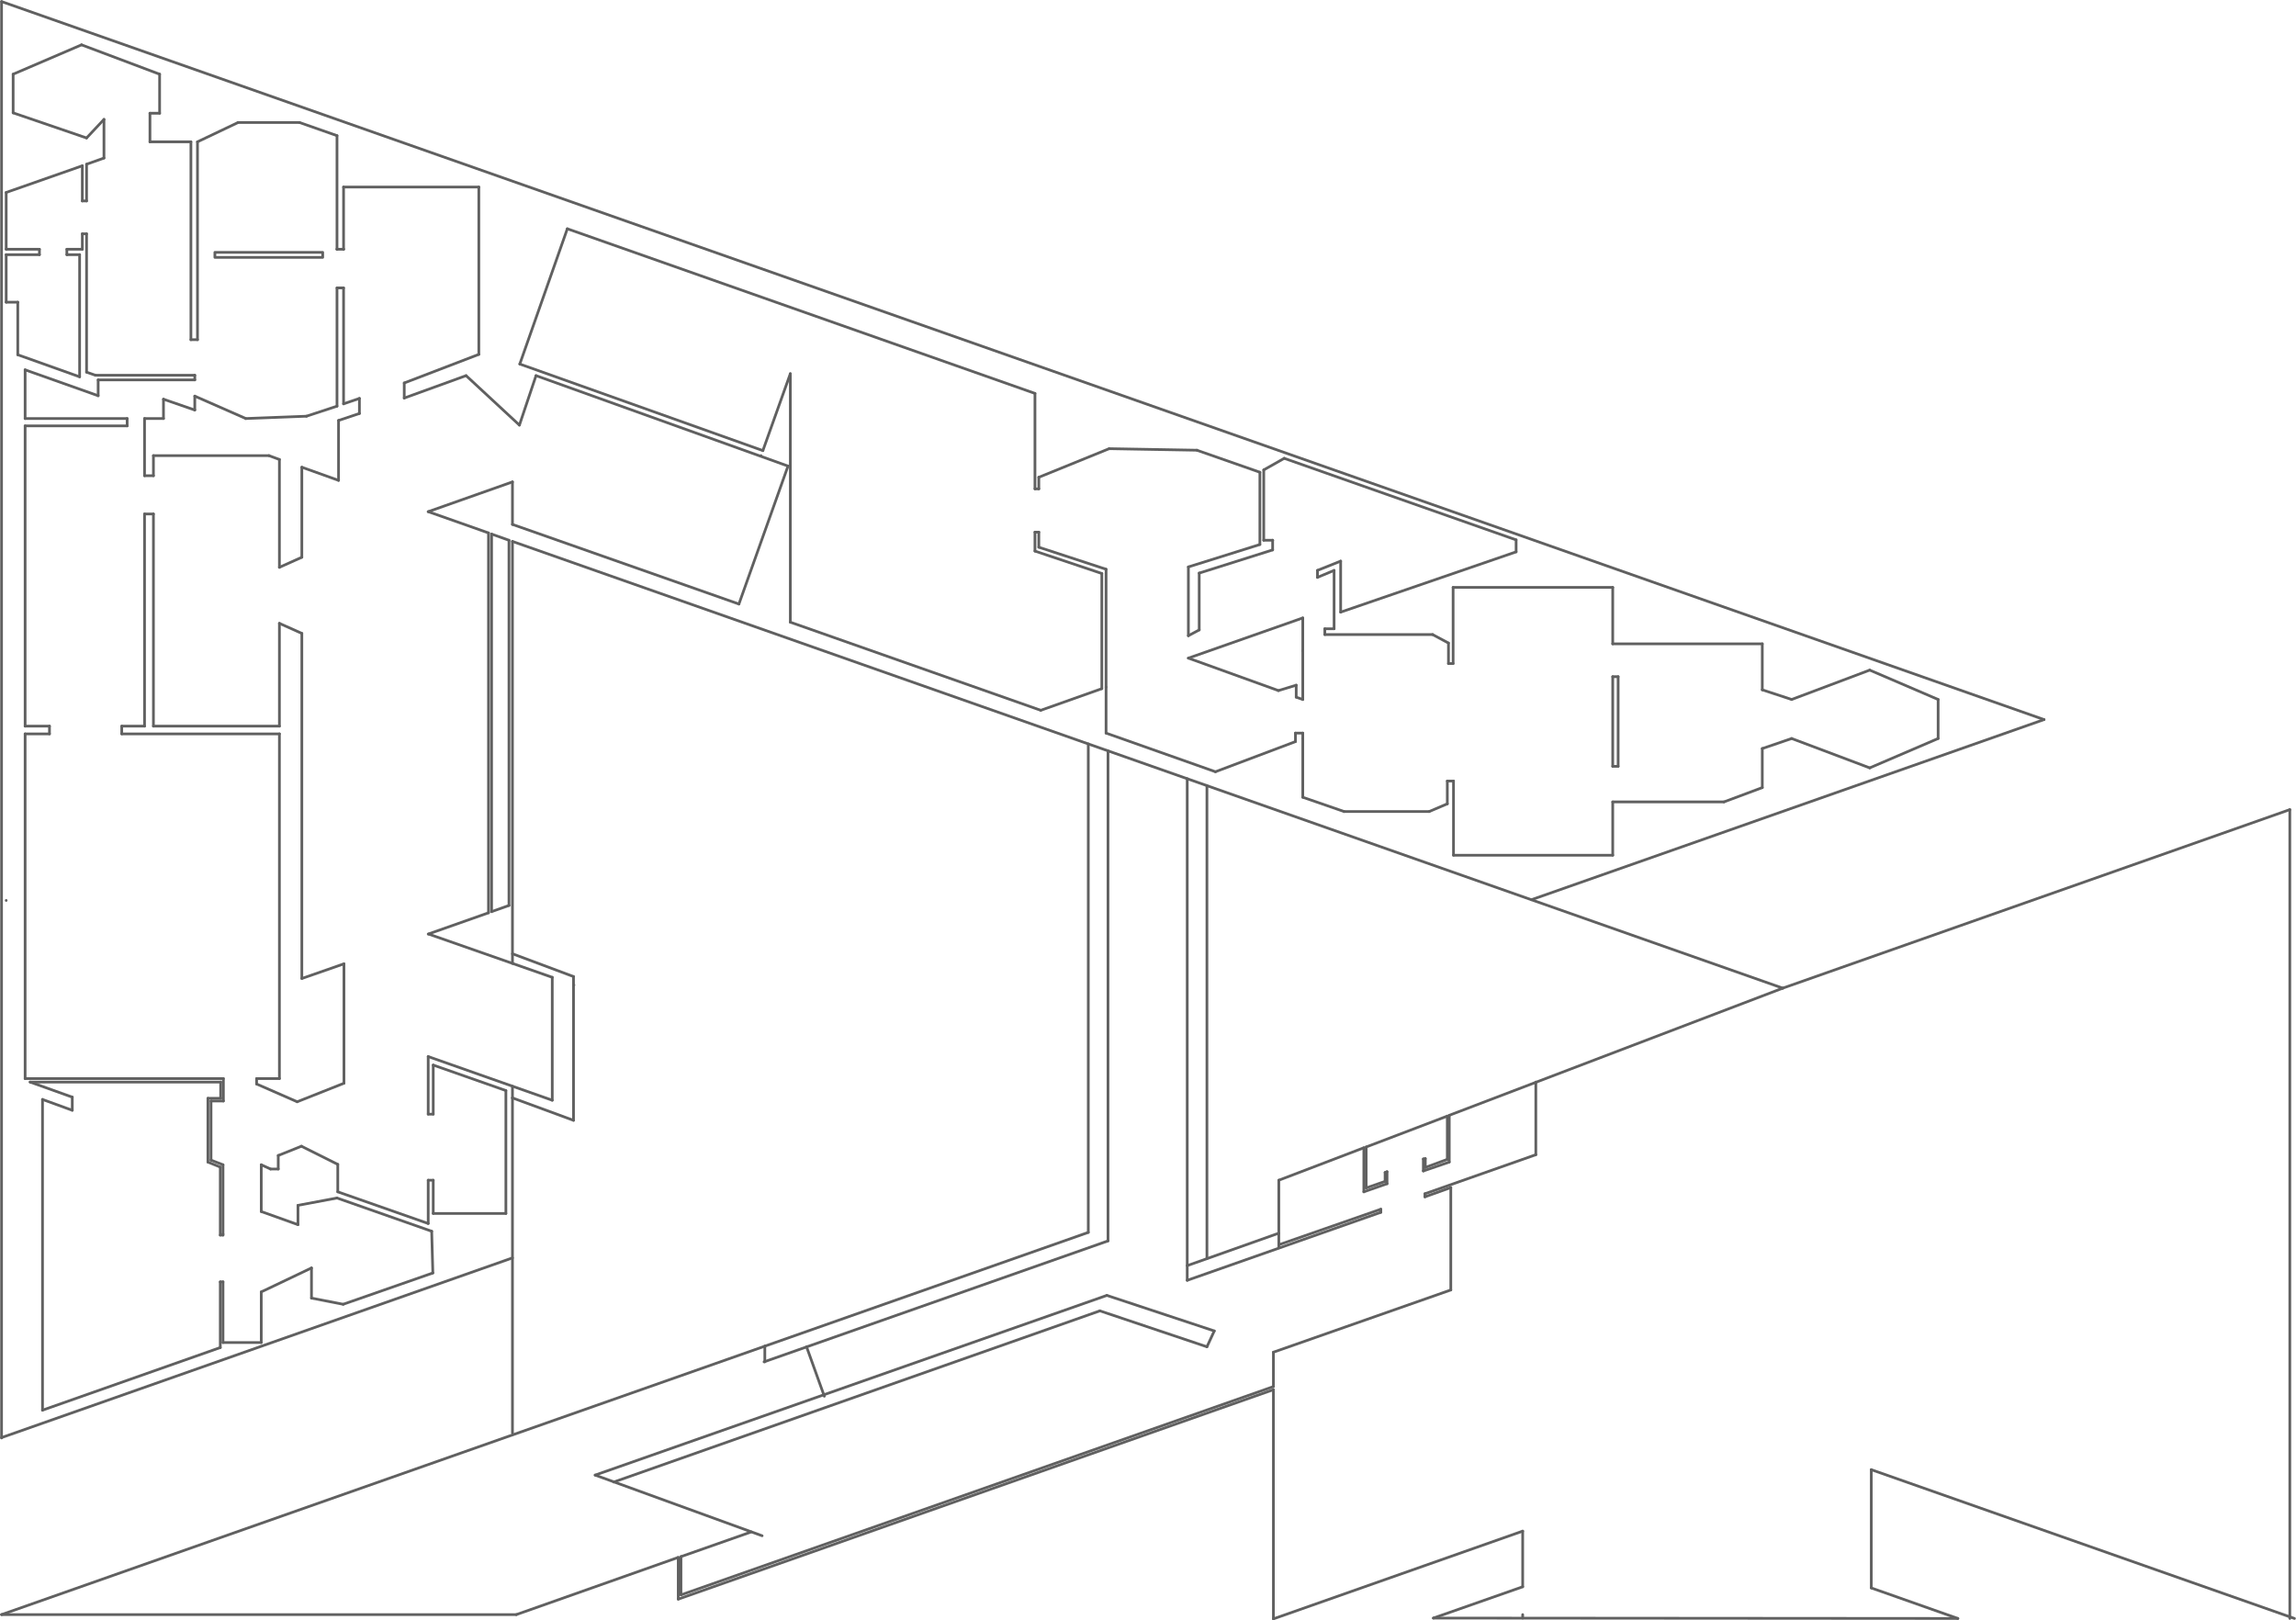 <?xml version="1.0" encoding="UTF-8"?>
<svg xmlns="http://www.w3.org/2000/svg" viewBox="0 0 594.1 419.2">
  <defs>
    <style>
      .cls-1 {
        stroke-width: 0px;
      }

      .cls-1, .cls-2 {
        fill: none;
      }

      .cls-2 {
        stroke: #606060;
        stroke-linecap: round;
        stroke-linejoin: round;
        stroke-width: .7px;
      }
    </style>
  </defs>
  <g id="EU-416">
    <g id="LINE">
      <line class="cls-1" x1="286.7" y1="194.3" x2="307.2" y2="201.5"/>
    </g>
    <g id="LINE-2" data-name="LINE">
      <line class="cls-1" x1="307.2" y1="201.5" x2="307.2" y2="342.1"/>
    </g>
    <g id="LINE-3" data-name="LINE">
      <line class="cls-1" x1="307.2" y1="342.1" x2="286.4" y2="335.2"/>
    </g>
    <g id="LINE-4" data-name="LINE">
      <line class="cls-1" x1="286.4" y1="335.2" x2="286.7" y2="194.3"/>
    </g>
  </g>
  <g id="EU-415-A">
    <g id="LINE-5" data-name="LINE">
      <line class="cls-1" x1="418.7" y1="166.6" x2="456" y2="166.6"/>
    </g>
    <g id="LINE-6" data-name="LINE">
      <line class="cls-1" x1="456" y1="203.8" x2="446.1" y2="207.5"/>
    </g>
  </g>
  <g id="EU-415-C">
    <g id="LINE-7" data-name="LINE">
      <line class="cls-1" x1="374.8" y1="166.4" x2="374.5" y2="208"/>
    </g>
    <g id="LINE-8" data-name="LINE">
      <line class="cls-1" x1="374.5" y1="208" x2="369.8" y2="210"/>
    </g>
    <g id="LINE-9" data-name="LINE">
      <line class="cls-1" x1="347.8" y1="210" x2="337.1" y2="206.3"/>
    </g>
    <g id="LINE-10" data-name="LINE">
      <line class="cls-1" x1="370.7" y1="164.2" x2="374.8" y2="166.4"/>
    </g>
  </g>
  <g id="EU-407-A">
    <g id="LINE-11" data-name="LINE">
      <line class="cls-1" x1="307.5" y1="170.3" x2="286.2" y2="177.8"/>
    </g>
    <g id="LINE-12" data-name="LINE">
      <line class="cls-1" x1="286.2" y1="147.3" x2="268.8" y2="141.6"/>
    </g>
    <g id="LINE-13" data-name="LINE">
      <line class="cls-1" x1="268.8" y1="123.5" x2="287" y2="116.1"/>
    </g>
    <g id="LINE-14" data-name="LINE">
      <line class="cls-1" x1="287" y1="116.1" x2="309.7" y2="116.5"/>
    </g>
    <g id="LINE-15" data-name="LINE">
      <line class="cls-1" x1="309.7" y1="116.5" x2="326" y2="122.2"/>
    </g>
    <g id="LINE-16" data-name="LINE">
      <line class="cls-1" x1="326" y1="122.2" x2="326" y2="140.9"/>
    </g>
    <g id="LINE-17" data-name="LINE">
      <line class="cls-1" x1="326" y1="140.9" x2="307.5" y2="146.7"/>
    </g>
    <g id="LINE-18" data-name="LINE">
      <line class="cls-1" x1="307.5" y1="146.7" x2="307.5" y2="170.3"/>
    </g>
  </g>
  <g id="EU-407-B">
    <g id="LINE-19" data-name="LINE">
      <line class="cls-1" x1="204.5" y1="161" x2="204.5" y2="79.5"/>
    </g>
    <g id="LINE-20" data-name="LINE">
      <line class="cls-1" x1="204.5" y1="79.5" x2="267.8" y2="101.8"/>
    </g>
    <g id="LINE-21" data-name="LINE">
      <line class="cls-1" x1="267.8" y1="142.6" x2="285.1" y2="148.4"/>
    </g>
    <g id="LINE-22" data-name="LINE">
      <line class="cls-1" x1="285.1" y1="178.2" x2="269.3" y2="183.8"/>
    </g>
    <g id="LINE-23" data-name="LINE">
      <line class="cls-1" x1="269.3" y1="183.8" x2="204.5" y2="161"/>
    </g>
  </g>
  <g id="EU-403-B">
    <g id="LINE-24" data-name="LINE">
      <line class="cls-1" x1="7.8" y1="280" x2="18.7" y2="283.9"/>
    </g>
    <g id="LINE-25" data-name="LINE">
      <line class="cls-1" x1="18.7" y1="287.3" x2="11" y2="284.5"/>
    </g>
    <g id="LINE-26" data-name="LINE">
      <line class="cls-1" x1="11" y1="364.9" x2="57" y2="348.7"/>
    </g>
    <g id="LINE-27" data-name="LINE">
      <line class="cls-1" x1="57" y1="302" x2="53.8" y2="300.7"/>
    </g>
  </g>
  <g id="EU-406-D">
    <g id="LINE-28" data-name="LINE">
      <line class="cls-1" x1="22.4" y1="42.5" x2="38.8" y2="36.7"/>
    </g>
    <g id="LINE-29" data-name="LINE">
      <line class="cls-1" x1="38.8" y1="36.7" x2="49.4" y2="36.7"/>
    </g>
    <g id="LINE-30" data-name="LINE">
      <line class="cls-1" x1="24.7" y1="97.1" x2="22.4" y2="96.3"/>
    </g>
  </g>
  <g id="EU-406-B">
    <g id="LINE-31" data-name="LINE">
      <line class="cls-1" x1="51.1" y1="102.7" x2="63.6" y2="108.3"/>
    </g>
    <g id="LINE-32" data-name="LINE">
      <line class="cls-1" x1="63.6" y1="108.3" x2="79.3" y2="107.7"/>
    </g>
    <g id="LINE-33" data-name="LINE">
      <line class="cls-1" x1="79.3" y1="107.7" x2="87.2" y2="105.1"/>
    </g>
  </g>
  <g id="EU-406-C">
    <g id="LINE-34" data-name="LINE">
      <line class="cls-1" x1="87.2" y1="35.1" x2="77.5" y2="31.7"/>
    </g>
    <g id="LINE-35" data-name="LINE">
      <line class="cls-1" x1="61.6" y1="31.7" x2="51.1" y2="36.7"/>
    </g>
  </g>
  <g id="EU-406-A">
    <g id="LINE-36" data-name="LINE">
      <line class="cls-1" x1="123.9" y1="91.7" x2="88.9" y2="104.5"/>
    </g>
  </g>
  <g id="EU-405">
    <g id="LINE-37" data-name="LINE">
      <line class="cls-1" x1="78.1" y1="120.9" x2="126.4" y2="137.9"/>
    </g>
    <g id="LINE-38" data-name="LINE">
      <line class="cls-1" x1="126.4" y1="236.2" x2="78.1" y2="253.2"/>
    </g>
  </g>
  <g id="EU-407-D">
    <g id="LINE-39" data-name="LINE">
      <line class="cls-1" x1="134.5" y1="94.2" x2="146.8" y2="59.2"/>
    </g>
    <g id="LINE-40" data-name="LINE">
      <line class="cls-1" x1="146.8" y1="59.2" x2="204.5" y2="79.5"/>
    </g>
    <g id="LINE-41" data-name="LINE">
      <line class="cls-1" x1="197.4" y1="116.6" x2="134.5" y2="94.2"/>
    </g>
    <g id="LINE-42" data-name="LINE">
      <line class="cls-1" x1="204.5" y1="79.5" x2="204.5" y2="96.7"/>
    </g>
    <g id="LINE-43" data-name="LINE">
      <line class="cls-1" x1="204.5" y1="96.7" x2="197.4" y2="116.6"/>
    </g>
  </g>
  <g id="EU-407-C">
    <g id="LINE-44" data-name="LINE">
      <line class="cls-1" x1="134.4" y1="110" x2="138.7" y2="97.2"/>
    </g>
    <g id="LINE-45" data-name="LINE">
      <line class="cls-1" x1="138.7" y1="97.2" x2="203.9" y2="120.6"/>
    </g>
    <g id="LINE-46" data-name="LINE">
      <line class="cls-1" x1="203.9" y1="120.6" x2="191.2" y2="156.3"/>
    </g>
    <g id="LINE-47" data-name="LINE">
      <line class="cls-1" x1="191.2" y1="156.3" x2="132.6" y2="135.7"/>
    </g>
    <g id="LINE-48" data-name="LINE">
      <line class="cls-1" x1="132.6" y1="124.7" x2="134.4" y2="110"/>
    </g>
  </g>
  <g id="EUPLAN">
    <g id="LINE-49" data-name="LINE">
      <line class="cls-2" x1="22.4" y1="96.3" x2="24.7" y2="97.1"/>
    </g>
    <g id="LINE-50" data-name="LINE">
      <line class="cls-2" x1="326" y1="140.9" x2="307.5" y2="146.7"/>
    </g>
    <g id="LINE-51" data-name="LINE">
      <line class="cls-2" x1="307.5" y1="170.3" x2="330.8" y2="178.7"/>
    </g>
    <g id="LINE-52" data-name="LINE">
      <line class="cls-2" x1="307.5" y1="170.3" x2="337.1" y2="159.9"/>
    </g>
    <g id="LINE-53" data-name="LINE">
      <line class="cls-2" x1="340.9" y1="147.6" x2="340.9" y2="149.4"/>
    </g>
    <g id="LINE-54" data-name="LINE">
      <line class="cls-2" x1="340.9" y1="149.4" x2="345.2" y2="147.6"/>
    </g>
    <g id="LINE-55" data-name="LINE">
      <line class="cls-2" x1="345.2" y1="147.6" x2="345.2" y2="162.7"/>
    </g>
    <g id="LINE-56" data-name="LINE">
      <line class="cls-2" x1="345.2" y1="162.7" x2="342.8" y2="162.7"/>
    </g>
    <g id="LINE-57" data-name="LINE">
      <line class="cls-2" x1="342.8" y1="162.7" x2="342.8" y2="164.2"/>
    </g>
    <g id="LINE-58" data-name="LINE">
      <line class="cls-2" x1="342.8" y1="164.2" x2="370.7" y2="164.2"/>
    </g>
    <g id="LINE-59" data-name="LINE">
      <line class="cls-2" x1="370.7" y1="164.2" x2="374.8" y2="166.4"/>
    </g>
    <g id="LINE-60" data-name="LINE">
      <line class="cls-2" x1="374.8" y1="166.4" x2="374.8" y2="171.7"/>
    </g>
    <g id="LINE-61" data-name="LINE">
      <line class="cls-2" x1="374.8" y1="171.7" x2="376" y2="171.7"/>
    </g>
    <g id="LINE-62" data-name="LINE">
      <line class="cls-2" x1="376" y1="171.7" x2="376" y2="152"/>
    </g>
    <g id="LINE-63" data-name="LINE">
      <line class="cls-2" x1="376" y1="152" x2="417.3" y2="152"/>
    </g>
    <g id="LINE-64" data-name="LINE">
      <line class="cls-2" x1="417.3" y1="152" x2="417.3" y2="166.6"/>
    </g>
    <g id="LINE-65" data-name="LINE">
      <line class="cls-2" x1="417.3" y1="166.6" x2="456" y2="166.6"/>
    </g>
    <g id="LINE-66" data-name="LINE">
      <line class="cls-2" x1="456" y1="178.5" x2="463.6" y2="181"/>
    </g>
    <g id="LINE-67" data-name="LINE">
      <line class="cls-2" x1="20.6" y1="65.9" x2="20.6" y2="97.5"/>
    </g>
    <g id="LINE-68" data-name="LINE">
      <line class="cls-2" x1="37.4" y1="133" x2="37.4" y2="187.9"/>
    </g>
    <g id="LINE-69" data-name="LINE">
      <line class="cls-2" x1="37.4" y1="187.9" x2="31.5" y2="187.9"/>
    </g>
    <g id="LINE-70" data-name="LINE">
      <line class="cls-2" x1="1.6" y1="64.5" x2="10.2" y2="64.5"/>
    </g>
    <g id="LINE-71" data-name="LINE">
      <line class="cls-2" x1="11" y1="284.5" x2="11" y2="364.9"/>
    </g>
    <g id="LINE-72" data-name="LINE">
      <line class="cls-2" x1="69.6" y1="117.9" x2="72.3" y2="118.9"/>
    </g>
    <g id="LINE-73" data-name="LINE">
      <line class="cls-2" x1="127.2" y1="138.2" x2="127.2" y2="235.9"/>
    </g>
    <g id="LINE-74" data-name="LINE">
      <line class="cls-2" x1="78.1" y1="163.9" x2="78.1" y2="253.2"/>
    </g>
    <g id="LINE-75" data-name="LINE">
      <line class="cls-2" x1="57.7" y1="347.4" x2="67.6" y2="347.4"/>
    </g>
    <g id="LINE-76" data-name="LINE">
      <line class="cls-2" x1="11" y1="364.9" x2="57" y2="348.7"/>
    </g>
    <g id="LINE-77" data-name="LINE">
      <line class="cls-2" x1="37.4" y1="108.3" x2="37.4" y2="123.1"/>
    </g>
    <g id="LINE-78" data-name="LINE">
      <line class="cls-2" x1="93" y1="107" x2="87.6" y2="108.8"/>
    </g>
    <g id="LINE-79" data-name="LINE">
      <line class="cls-2" x1="88.9" y1="64.5" x2="88.9" y2="64.5"/>
    </g>
    <g id="LINE-80" data-name="LINE">
      <line class="cls-2" x1="93" y1="107" x2="93" y2="103.1"/>
    </g>
    <g id="LINE-81" data-name="LINE">
      <line class="cls-2" x1="42.3" y1="108.3" x2="42.3" y2="103.3"/>
    </g>
    <g id="LINE-82" data-name="LINE">
      <line class="cls-2" x1="286.2" y1="189.7" x2="314.5" y2="199.7"/>
    </g>
    <g id="LINE-83" data-name="LINE">
      <line class="cls-2" x1="176.2" y1="412.7" x2="329.5" y2="358.8"/>
    </g>
    <g id="LINE-84" data-name="LINE">
      <line class="cls-2" x1="330.8" y1="178.7" x2="335.4" y2="177.3"/>
    </g>
    <g id="LINE-85" data-name="LINE">
      <line class="cls-2" x1="335.4" y1="177.3" x2="335.4" y2="180.4"/>
    </g>
    <g id="LINE-86" data-name="LINE">
      <line class="cls-2" x1="11" y1="284.5" x2="18.7" y2="287.3"/>
    </g>
    <g id="LINE-87" data-name="LINE">
      <line class="cls-2" x1="51.1" y1="36.7" x2="51.1" y2="87.9"/>
    </g>
    <g id="LINE-88" data-name="LINE">
      <line class="cls-2" x1="51.1" y1="87.9" x2="49.4" y2="87.9"/>
    </g>
    <g id="LINE-89" data-name="LINE">
      <line class="cls-2" x1="49.4" y1="87.9" x2="49.4" y2="36.7"/>
    </g>
    <g id="LINE-90" data-name="LINE">
      <line class="cls-2" x1="87.2" y1="74.5" x2="88.9" y2="74.5"/>
    </g>
    <g id="LINE-91" data-name="LINE">
      <line class="cls-2" x1="72.3" y1="161.3" x2="78.1" y2="163.9"/>
    </g>
    <g id="LINE-92" data-name="LINE">
      <line class="cls-2" x1="335.2" y1="191.9" x2="314.5" y2="199.7"/>
    </g>
    <g id="LINE-93" data-name="LINE">
      <line class="cls-2" x1="24.7" y1="97.1" x2="50.4" y2="97.1"/>
    </g>
    <g id="LINE-94" data-name="LINE">
      <line class="cls-2" x1="50.4" y1="97.1" x2="50.4" y2="98.3"/>
    </g>
    <g id="LINE-95" data-name="LINE">
      <line class="cls-2" x1="50.4" y1="98.3" x2="25.4" y2="98.3"/>
    </g>
    <g id="LINE-96" data-name="LINE">
      <line class="cls-2" x1="267.8" y1="137.7" x2="268.8" y2="137.7"/>
    </g>
    <g id="LINE-97" data-name="LINE">
      <line class="cls-2" x1="337.1" y1="206.3" x2="337.1" y2="191.1"/>
    </g>
    <g id="LINE-98" data-name="LINE">
      <line class="cls-2" x1="37.4" y1="133" x2="39.7" y2="133"/>
    </g>
    <g id="LINE-99" data-name="LINE">
      <line class="cls-2" x1="357.3" y1="312.9" x2="357.3" y2="313.7"/>
    </g>
    <g id="LINE-100" data-name="LINE">
      <line class="cls-2" x1="332.3" y1="118.6" x2="392.3" y2="139.7"/>
    </g>
    <g id="LINE-101" data-name="LINE">
      <line class="cls-2" x1="21.3" y1="42.9" x2="21.3" y2="52"/>
    </g>
    <g id="LINE-102" data-name="LINE">
      <line class="cls-2" x1="21.3" y1="52" x2="22.4" y2="52"/>
    </g>
    <g id="LINE-103" data-name="LINE">
      <line class="cls-2" x1="22.4" y1="52" x2="22.4" y2="42.5"/>
    </g>
    <g id="LINE-104" data-name="LINE">
      <line class="cls-2" x1="358.9" y1="303.2" x2="358.9" y2="306.3"/>
    </g>
    <g id="LINE-105" data-name="LINE">
      <line class="cls-2" x1="335.4" y1="180.4" x2="337.1" y2="181"/>
    </g>
    <g id="LINE-106" data-name="LINE">
      <line class="cls-2" x1="347.8" y1="210" x2="337.1" y2="206.3"/>
    </g>
    <g id="LINE-107" data-name="LINE">
      <line class="cls-2" x1="175.5" y1="403" x2="175.5" y2="413.8"/>
    </g>
    <g id="LINE-108" data-name="LINE">
      <line class="cls-2" x1="267.8" y1="137.7" x2="267.8" y2="142.6"/>
    </g>
    <g id="LINE-109" data-name="LINE">
      <line class="cls-2" x1="133.6" y1="417.8" x2="175.5" y2="403"/>
    </g>
    <g id="LINE-110" data-name="LINE">
      <line class="cls-2" x1="353.5" y1="296.8" x2="374.5" y2="288.8"/>
    </g>
    <g id="LINE-111" data-name="LINE">
      <line class="cls-2" x1="374.5" y1="288.8" x2="374.5" y2="300"/>
    </g>
    <g id="LINE-112" data-name="LINE">
      <line class="cls-2" x1="397.4" y1="280" x2="397.4" y2="298.8"/>
    </g>
    <g id="LINE-113" data-name="LINE">
      <line class="cls-2" x1="312.3" y1="203.3" x2="312.3" y2="325.7"/>
    </g>
    <g id="LINE-114" data-name="LINE">
      <line class="cls-2" x1="204.5" y1="161" x2="269.3" y2="183.8"/>
    </g>
    <g id="LINE-115" data-name="LINE">
      <line class="cls-2" x1="132.6" y1="135.7" x2="191.2" y2="156.3"/>
    </g>
    <g id="LINE-116" data-name="LINE">
      <line class="cls-2" x1="314.2" y1="344.4" x2="312.3" y2="348.5"/>
    </g>
    <g id="LINE-117" data-name="LINE">
      <line class="cls-2" x1="17.3" y1="64.5" x2="17.3" y2="65.9"/>
    </g>
    <g id="LINE-118" data-name="LINE">
      <line class="cls-2" x1="17.3" y1="65.9" x2="20.6" y2="65.9"/>
    </g>
    <g id="LINE-119" data-name="LINE">
      <line class="cls-2" x1="131.7" y1="139.8" x2="131.7" y2="234.3"/>
    </g>
    <g id="LINE-120" data-name="LINE">
      <line class="cls-2" x1="25.4" y1="102.4" x2="25.4" y2="98.3"/>
    </g>
    <g id="LINE-121" data-name="LINE">
      <line class="cls-2" x1="57" y1="319.6" x2="57.7" y2="319.6"/>
    </g>
    <g id="LINE-122" data-name="LINE">
      <line class="cls-2" x1="18.7" y1="283.9" x2="18.7" y2="287.3"/>
    </g>
    <g id="LINE-123" data-name="LINE">
      <line class="cls-2" x1="268.8" y1="137.7" x2="268.8" y2="141.6"/>
    </g>
    <g id="LINE-124" data-name="LINE">
      <line class="cls-2" x1="67.6" y1="313.5" x2="77.1" y2="316.9"/>
    </g>
    <g id="LINE-125" data-name="LINE">
      <line class="cls-2" x1="77.1" y1="316.9" x2="77.1" y2="311.9"/>
    </g>
    <g id="LINE-126" data-name="LINE">
      <line class="cls-2" x1="77.1" y1="311.9" x2="87.2" y2="310"/>
    </g>
    <g id="LINE-127" data-name="LINE">
      <line class="cls-2" x1="330.9" y1="322.1" x2="357.3" y2="312.9"/>
    </g>
    <g id="LINE-128" data-name="LINE">
      <line class="cls-2" x1="463.6" y1="181" x2="483.8" y2="173.4"/>
    </g>
    <g id="LINE-129" data-name="LINE">
      <line class="cls-2" x1="483.8" y1="173.4" x2="501.5" y2="181"/>
    </g>
    <g id="LINE-130" data-name="LINE">
      <line class="cls-2" x1="501.5" y1="191.1" x2="483.8" y2="198.7"/>
    </g>
    <g id="LINE-131" data-name="LINE">
      <line class="cls-2" x1="358.4" y1="303.4" x2="358.4" y2="305.7"/>
    </g>
    <g id="LINE-132" data-name="LINE">
      <line class="cls-2" x1="204.5" y1="96.7" x2="197.4" y2="116.6"/>
    </g>
    <g id="LINE-133" data-name="LINE">
      <line class="cls-2" x1="267.8" y1="142.6" x2="285.1" y2="148.4"/>
    </g>
    <g id="LINE-134" data-name="LINE">
      <line class="cls-2" x1="285.1" y1="148.4" x2="285.1" y2="178.2"/>
    </g>
    <g id="LINE-135" data-name="LINE">
      <line class="cls-2" x1="57" y1="331.7" x2="57" y2="348.7"/>
    </g>
    <g id="LINE-136" data-name="LINE">
      <line class="cls-2" x1="309.7" y1="116.5" x2="326" y2="122.2"/>
    </g>
    <g id="LINE-137" data-name="LINE">
      <line class="cls-2" x1="134.5" y1="94.2" x2="146.8" y2="59.2"/>
    </g>
    <g id="LINE-138" data-name="LINE">
      <line class="cls-2" x1="286.4" y1="335.2" x2="314.2" y2="344.4"/>
    </g>
    <g id="LINE-139" data-name="LINE">
      <line class="cls-2" x1="396.3" y1="232.8" x2="528.9" y2="186.2"/>
    </g>
    <g id="LINE-140" data-name="LINE">
      <line class="cls-2" x1="112.1" y1="305.4" x2="112.1" y2="314"/>
    </g>
    <g id="LINE-141" data-name="LINE">
      <line class="cls-2" x1="112.1" y1="314" x2="130.9" y2="314"/>
    </g>
    <g id="LINE-142" data-name="LINE">
      <line class="cls-2" x1="130.9" y1="314" x2="130.9" y2="282.2"/>
    </g>
    <g id="LINE-143" data-name="LINE">
      <line class="cls-2" x1="352.9" y1="297" x2="352.9" y2="308.4"/>
    </g>
    <g id="LINE-144" data-name="LINE">
      <line class="cls-2" x1="368.7" y1="308.9" x2="397.4" y2="298.8"/>
    </g>
    <g id="LINE-145" data-name="LINE">
      <line class="cls-2" x1="31.5" y1="189.9" x2="72.3" y2="189.9"/>
    </g>
    <g id="LINE-146" data-name="LINE">
      <line class="cls-2" x1="196.9" y1="117.9" x2="196.9" y2="118"/>
    </g>
    <g id="LINE-147" data-name="LINE">
      <line class="cls-2" x1="88.8" y1="337.5" x2="112" y2="329.4"/>
    </g>
    <g id="LINE-148" data-name="LINE">
      <line class="cls-2" x1="142.9" y1="284.7" x2="142.9" y2="252.9"/>
    </g>
    <g id="LINE-149" data-name="LINE">
      <line class="cls-2" x1="6.5" y1="95.7" x2="6.5" y2="108.3"/>
    </g>
    <g id="LINE-150" data-name="LINE">
      <line class="cls-2" x1="12.8" y1="187.9" x2="6.5" y2="187.9"/>
    </g>
    <g id="LINE-151" data-name="LINE">
      <line class="cls-2" x1="1.6" y1="49.8" x2="21.3" y2="42.9"/>
    </g>
    <g id="LINE-152" data-name="LINE">
      <line class="cls-2" x1="483.8" y1="198.7" x2="463.6" y2="191.1"/>
    </g>
    <g id="LINE-153" data-name="LINE">
      <line class="cls-2" x1="375.4" y1="307.3" x2="375.4" y2="333.8"/>
    </g>
    <g id="LINE-154" data-name="LINE">
      <line class="cls-2" x1="176.2" y1="402.8" x2="176.2" y2="412.7"/>
    </g>
    <g id="LINE-155" data-name="LINE">
      <line class="cls-2" x1="353.5" y1="307.4" x2="358.4" y2="305.7"/>
    </g>
    <g id="LINE-156" data-name="LINE">
      <line class="cls-2" x1="368.8" y1="302.1" x2="374.5" y2="300"/>
    </g>
    <g id="LINE-157" data-name="LINE">
      <line class="cls-2" x1="204.5" y1="161" x2="204.5" y2="96.7"/>
    </g>
    <g id="LINE-158" data-name="LINE">
      <line class="cls-2" x1="57.7" y1="331.7" x2="57.7" y2="347.4"/>
    </g>
    <g id="LINE-159" data-name="LINE">
      <line class="cls-2" x1="329.5" y1="349.9" x2="375.4" y2="333.8"/>
    </g>
    <g id="LINE-160" data-name="LINE">
      <line class="cls-2" x1="368.7" y1="308.9" x2="368.7" y2="309.7"/>
    </g>
    <g id="LINE-161" data-name="LINE">
      <line class="cls-2" x1="72" y1="302.5" x2="72" y2="299"/>
    </g>
    <g id="LINE-162" data-name="LINE">
      <line class="cls-2" x1="72" y1="299" x2="78" y2="296.6"/>
    </g>
    <g id="LINE-163" data-name="LINE">
      <line class="cls-2" x1="78" y1="296.6" x2="87.4" y2="301.3"/>
    </g>
    <g id="LINE-164" data-name="LINE">
      <line class="cls-2" x1="87.4" y1="301.3" x2="87.4" y2="308.4"/>
    </g>
    <g id="LINE-165" data-name="LINE">
      <line class="cls-2" x1="353.5" y1="296.8" x2="353.5" y2="307.4"/>
    </g>
    <g id="LINE-166" data-name="LINE">
      <line class="cls-2" x1="375" y1="288.6" x2="375" y2="300.7"/>
    </g>
    <g id="LINE-167" data-name="LINE">
      <line class="cls-2" x1="176.2" y1="402.8" x2="194.4" y2="396.4"/>
    </g>
    <g id="LINE-168" data-name="LINE">
      <line class="cls-2" x1="286.7" y1="194.3" x2="286.7" y2="321.1"/>
    </g>
    <g id="LINE-169" data-name="LINE">
      <line class="cls-2" x1="461.3" y1="255.7" x2="592.5" y2="209.5"/>
    </g>
    <g id="LINE-170" data-name="LINE">
      <line class="cls-2" x1="368.3" y1="303" x2="375" y2="300.7"/>
    </g>
    <g id="LINE-171" data-name="LINE">
      <line class="cls-2" x1="175.5" y1="413.8" x2="329.5" y2="359.6"/>
    </g>
    <g id="LINE-172" data-name="LINE">
      <line class="cls-2" x1="158.8" y1="383.5" x2="284.6" y2="339.2"/>
    </g>
    <g id="LINE-173" data-name="LINE">
      <line class="cls-2" x1="126.4" y1="137.9" x2="126.4" y2="236.2"/>
    </g>
    <g id="LINE-174" data-name="LINE">
      <line class="cls-2" x1="72.3" y1="118.9" x2="72.3" y2="146.8"/>
    </g>
    <g id="LINE-175" data-name="LINE">
      <line class="cls-2" x1="21.3" y1="60.5" x2="22.4" y2="60.5"/>
    </g>
    <g id="LINE-176" data-name="LINE">
      <line class="cls-2" x1="110.8" y1="132.4" x2="132.6" y2="124.7"/>
    </g>
    <g id="LINE-177" data-name="LINE">
      <line class="cls-2" x1="39.7" y1="117.9" x2="39.7" y2="123.1"/>
    </g>
    <g id="LINE-178" data-name="LINE">
      <line class="cls-2" x1="329.5" y1="358.8" x2="329.5" y2="349.9"/>
    </g>
    <g id="LINE-179" data-name="LINE">
      <line class="cls-2" x1="39.7" y1="187.9" x2="72.3" y2="187.9"/>
    </g>
    <g id="LINE-180" data-name="LINE">
      <line class="cls-2" x1="39.7" y1="117.9" x2="69.6" y2="117.9"/>
    </g>
    <g id="LINE-181" data-name="LINE">
      <line class="cls-2" x1="329.3" y1="139.8" x2="327" y2="139.8"/>
    </g>
    <g id="LINE-182" data-name="LINE">
      <line class="cls-2" x1="327" y1="139.8" x2="327" y2="121.6"/>
    </g>
    <g id="LINE-183" data-name="LINE">
      <line class="cls-2" x1="6.5" y1="95.7" x2="25.4" y2="102.4"/>
    </g>
    <g id="LINE-184" data-name="LINE">
      <line class="cls-2" x1="370.9" y1="418.7" x2="394" y2="410.6"/>
    </g>
    <g id="LINE-185" data-name="LINE">
      <line class="cls-2" x1="12.8" y1="187.9" x2="12.8" y2="189.9"/>
    </g>
    <g id="LINE-186" data-name="LINE">
      <line class="cls-2" x1="93" y1="103.1" x2="88.9" y2="104.5"/>
    </g>
    <g id="LINE-187" data-name="LINE">
      <line class="cls-2" x1="78.1" y1="120.9" x2="78.1" y2="144.2"/>
    </g>
    <g id="LINE-188" data-name="LINE">
      <line class="cls-2" x1="327" y1="121.6" x2="332.3" y2="118.6"/>
    </g>
    <g id="LINE-189" data-name="LINE">
      <line class="cls-2" x1="110.8" y1="305.4" x2="110.8" y2="316.6"/>
    </g>
    <g id="LINE-190" data-name="LINE">
      <line class="cls-2" x1="281.6" y1="192.5" x2="281.6" y2="318.9"/>
    </g>
    <g id="LINE-191" data-name="LINE">
      <line class="cls-2" x1="368.3" y1="299.9" x2="368.8" y2="299.8"/>
    </g>
    <g id="LINE-192" data-name="LINE">
      <line class="cls-2" x1="112.1" y1="275.6" x2="130.9" y2="282.2"/>
    </g>
    <g id="LINE-193" data-name="LINE">
      <line class="cls-2" x1="110.8" y1="288.3" x2="112.1" y2="288.3"/>
    </g>
    <g id="LINE-194" data-name="LINE">
      <line class="cls-2" x1="31.5" y1="187.9" x2="31.5" y2="189.9"/>
    </g>
    <g id="LINE-195" data-name="LINE">
      <line class="cls-2" x1="87.2" y1="105.1" x2="79.3" y2="107.7"/>
    </g>
    <g id="LINE-196" data-name="LINE">
      <line class="cls-2" x1="78.1" y1="120.9" x2="87.6" y2="124.3"/>
    </g>
    <g id="LINE-197" data-name="LINE">
      <line class="cls-2" x1="127.2" y1="138.2" x2="131.7" y2="139.8"/>
    </g>
    <g id="LINE-198" data-name="LINE">
      <line class="cls-2" x1="87.6" y1="108.8" x2="87.6" y2="124.3"/>
    </g>
    <g id="LINE-199" data-name="LINE">
      <line class="cls-2" x1="1.6" y1="65.9" x2="10.2" y2="65.9"/>
    </g>
    <g id="LINE-200" data-name="LINE">
      <line class="cls-2" x1="10.2" y1="65.9" x2="10.2" y2="64.5"/>
    </g>
    <g id="LINE-201" data-name="LINE">
      <line class="cls-2" x1="1.6" y1="49.8" x2="1.6" y2="64.5"/>
    </g>
    <g id="LINE-202" data-name="LINE">
      <line class="cls-2" x1="148.4" y1="254.9" x2="148.5" y2="254.9"/>
    </g>
    <g id="LINE-203" data-name="LINE">
      <line class="cls-2" x1="329.5" y1="418.9" x2="394" y2="396.2"/>
    </g>
    <g id="LINE-204" data-name="LINE">
      <line class="cls-2" x1="329.3" y1="142.3" x2="329.3" y2="139.8"/>
    </g>
    <g id="LINE-205" data-name="LINE">
      <line class="cls-2" x1="394" y1="396.2" x2="394" y2="410.6"/>
    </g>
    <g id="LINE-206" data-name="LINE">
      <line class="cls-2" x1="329.5" y1="359.6" x2="329.5" y2="418.9"/>
    </g>
    <g id="LINE-207" data-name="LINE">
      <line class="cls-2" x1="463.6" y1="191.1" x2="456" y2="193.7"/>
    </g>
    <g id="LINE-208" data-name="LINE">
      <line class="cls-2" x1="72.3" y1="146.8" x2="78.1" y2="144.2"/>
    </g>
    <g id="LINE-209" data-name="LINE">
      <line class="cls-2" x1="37.4" y1="123.1" x2="39.7" y2="123.1"/>
    </g>
    <g id="LINE-210" data-name="LINE">
      <line class="cls-2" x1="127.2" y1="235.9" x2="131.7" y2="234.3"/>
    </g>
    <g id="LINE-211" data-name="LINE">
      <line class="cls-2" x1="42.3" y1="103.3" x2="50.4" y2="106.1"/>
    </g>
    <g id="LINE-212" data-name="LINE">
      <line class="cls-2" x1="21.3" y1="60.5" x2="21.3" y2="64.5"/>
    </g>
    <g id="LINE-213" data-name="LINE">
      <line class="cls-2" x1="57.1" y1="280" x2="57.1" y2="284.2"/>
    </g>
    <g id="LINE-214" data-name="LINE">
      <line class="cls-2" x1="57.1" y1="284.2" x2="53.8" y2="284.2"/>
    </g>
    <g id="LINE-215" data-name="LINE">
      <line class="cls-2" x1="53.8" y1="284.2" x2="53.8" y2="300.7"/>
    </g>
    <g id="LINE-216" data-name="LINE">
      <line class="cls-2" x1="53.8" y1="300.7" x2="57" y2="302"/>
    </g>
    <g id="LINE-217" data-name="LINE">
      <line class="cls-2" x1="57" y1="302" x2="57" y2="319.6"/>
    </g>
    <g id="LINE-218" data-name="LINE">
      <line class="cls-2" x1="39.7" y1="133" x2="39.7" y2="187.9"/>
    </g>
    <g id="LINE-219" data-name="LINE">
      <line class="cls-2" x1="79.3" y1="107.7" x2="63.6" y2="108.3"/>
    </g>
    <g id="LINE-220" data-name="LINE">
      <line class="cls-2" x1="72.3" y1="161.3" x2="72.3" y2="187.9"/>
    </g>
    <g id="LINE-221" data-name="LINE">
      <line class="cls-2" x1="57" y1="331.7" x2="57.7" y2="331.7"/>
    </g>
    <g id="LINE-222" data-name="LINE">
      <line class="cls-2" x1="1.6" y1="65.9" x2="1.6" y2="78.2"/>
    </g>
    <g id="LINE-223" data-name="LINE">
      <line class="cls-2" x1="1.6" y1="78.2" x2="4.6" y2="78.2"/>
    </g>
    <g id="LINE-224" data-name="LINE">
      <line class="cls-2" x1="4.6" y1="78.2" x2="4.6" y2="91.8"/>
    </g>
    <g id="LINE-225" data-name="LINE">
      <line class="cls-2" x1="4.6" y1="91.8" x2="20.6" y2="97.5"/>
    </g>
    <g id="LINE-226" data-name="LINE">
      <line class="cls-2" x1="330.9" y1="305.4" x2="352.9" y2="297"/>
    </g>
    <g id="LINE-227" data-name="LINE">
      <line class="cls-2" x1="32.9" y1="108.3" x2="6.5" y2="108.3"/>
    </g>
    <g id="LINE-228" data-name="LINE">
      <line class="cls-2" x1="484.2" y1="380.3" x2="484.2" y2="410.9"/>
    </g>
    <g id="LINE-229" data-name="LINE">
      <line class="cls-2" x1="268.8" y1="141.6" x2="286.2" y2="147.3"/>
    </g>
    <g id="LINE-230" data-name="LINE">
      <line class="cls-2" x1="286.2" y1="147.3" x2="286.2" y2="177.8"/>
    </g>
    <g id="LINE-231" data-name="LINE">
      <line class="cls-2" x1="286.2" y1="177.8" x2="286.2" y2="189.7"/>
    </g>
    <g id="LINE-232" data-name="LINE">
      <line class="cls-2" x1="326" y1="122.2" x2="326" y2="140.9"/>
    </g>
    <g id="LINE-233" data-name="LINE">
      <line class="cls-2" x1="310.3" y1="148.3" x2="329.3" y2="142.3"/>
    </g>
    <g id="LINE-234" data-name="LINE">
      <line class="cls-2" x1="456" y1="193.7" x2="456" y2="203.8"/>
    </g>
    <g id="LINE-235" data-name="LINE">
      <line class="cls-2" x1="368.3" y1="299.9" x2="368.3" y2="303"/>
    </g>
    <g id="LINE-236" data-name="LINE">
      <line class="cls-2" x1="284.6" y1="339.2" x2="312.3" y2="348.5"/>
    </g>
    <g id="LINE-237" data-name="LINE">
      <line class="cls-2" x1="67.6" y1="334.3" x2="67.6" y2="347.4"/>
    </g>
    <g id="LINE-238" data-name="LINE">
      <line class="cls-2" x1="329.3" y1="139.8" x2="329.3" y2="139.8"/>
    </g>
    <g id="LINE-239" data-name="LINE">
      <line class="cls-2" x1="352.9" y1="308.4" x2="358.9" y2="306.3"/>
    </g>
    <g id="LINE-240" data-name="LINE">
      <line class="cls-2" x1="368.8" y1="299.8" x2="368.8" y2="302.1"/>
    </g>
    <g id="LINE-241" data-name="LINE">
      <line class="cls-2" x1=".4" y1="417.8" x2="133.6" y2="417.8"/>
    </g>
    <g id="LINE-242" data-name="LINE">
      <line class="cls-2" x1="26.9" y1="40.9" x2="26.9" y2="30.9"/>
    </g>
    <g id="LINE-243" data-name="LINE">
      <line class="cls-2" x1="506.6" y1="418.8" x2="484.2" y2="410.9"/>
    </g>
    <g id="LINE-244" data-name="LINE">
      <line class="cls-2" x1="17.3" y1="64.5" x2="21.3" y2="64.5"/>
    </g>
    <g id="LINE-245" data-name="LINE">
      <line class="cls-2" x1="132.6" y1="124.7" x2="132.6" y2="135.7"/>
    </g>
    <g id="LINE-246" data-name="LINE">
      <line class="cls-2" x1="57.8" y1="279.1" x2="57.8" y2="284.9"/>
    </g>
    <g id="LINE-247" data-name="LINE">
      <line class="cls-2" x1="57.8" y1="284.9" x2="54.6" y2="284.9"/>
    </g>
    <g id="LINE-248" data-name="LINE">
      <line class="cls-2" x1="54.6" y1="284.9" x2="54.6" y2="300.2"/>
    </g>
    <g id="LINE-249" data-name="LINE">
      <line class="cls-2" x1="54.6" y1="300.2" x2="57.7" y2="301.4"/>
    </g>
    <g id="LINE-250" data-name="LINE">
      <line class="cls-2" x1="57.7" y1="301.4" x2="57.7" y2="319.3"/>
    </g>
    <g id="LINE-251" data-name="LINE">
      <line class="cls-2" x1="57.7" y1="319.3" x2="57.7" y2="319.6"/>
    </g>
    <g id="LINE-252" data-name="LINE">
      <line class="cls-2" x1="1.6" y1="233" x2="1.6" y2="233"/>
    </g>
    <g id="LINE-253" data-name="LINE">
      <line class="cls-2" x1="7.8" y1="280" x2="18.7" y2="283.9"/>
    </g>
    <g id="LINE-254" data-name="LINE">
      <line class="cls-2" x1="3.4" y1="19.2" x2="21.1" y2="11.6"/>
    </g>
    <g id="LINE-255" data-name="LINE">
      <line class="cls-2" x1="21.1" y1="11.6" x2="41.3" y2="19.2"/>
    </g>
    <g id="LINE-256" data-name="LINE">
      <line class="cls-2" x1="41.3" y1="19.2" x2="41.3" y2="29.3"/>
    </g>
    <g id="LINE-257" data-name="LINE">
      <line class="cls-2" x1="41.3" y1="29.3" x2="38.8" y2="29.3"/>
    </g>
    <g id="LINE-258" data-name="LINE">
      <line class="cls-2" x1="38.8" y1="29.3" x2="38.8" y2="36.7"/>
    </g>
    <g id="LINE-259" data-name="LINE">
      <line class="cls-2" x1="67.6" y1="301.4" x2="70" y2="302.5"/>
    </g>
    <g id="LINE-260" data-name="LINE">
      <line class="cls-2" x1="70" y1="302.5" x2="72" y2="302.5"/>
    </g>
    <g id="LINE-261" data-name="LINE">
      <line class="cls-2" x1="38.8" y1="36.7" x2="49.4" y2="36.7"/>
    </g>
    <g id="LINE-262" data-name="LINE">
      <line class="cls-2" x1="87.2" y1="105.1" x2="87.2" y2="74.5"/>
    </g>
    <g id="LINE-263" data-name="LINE">
      <line class="cls-2" x1="87.2" y1="64.5" x2="87.2" y2="64.5"/>
    </g>
    <g id="LINE-264" data-name="LINE">
      <line class="cls-2" x1="42.3" y1="108.3" x2="37.4" y2="108.3"/>
    </g>
    <g id="LINE-265" data-name="LINE">
      <line class="cls-2" x1="310.3" y1="163" x2="310.3" y2="148.3"/>
    </g>
    <g id="LINE-266" data-name="LINE">
      <line class="cls-2" x1="269.3" y1="183.8" x2="285.1" y2="178.2"/>
    </g>
    <g id="LINE-267" data-name="LINE">
      <line class="cls-2" x1="337.1" y1="168.4" x2="337.1" y2="159.9"/>
    </g>
    <g id="LINE-268" data-name="LINE">
      <line class="cls-2" x1="6.5" y1="189.9" x2="6.5" y2="279.1"/>
    </g>
    <g id="LINE-269" data-name="LINE">
      <line class="cls-2" x1="112.1" y1="275.6" x2="112.1" y2="288.3"/>
    </g>
    <g id="LINE-270" data-name="LINE">
      <line class="cls-2" x1="110.8" y1="273.4" x2="110.8" y2="288.3"/>
    </g>
    <g id="LINE-271" data-name="LINE">
      <line class="cls-2" x1="87.2" y1="310" x2="111.7" y2="318.6"/>
    </g>
    <g id="LINE-272" data-name="LINE">
      <line class="cls-2" x1="3.4" y1="19.2" x2="3.4" y2="29.2"/>
    </g>
    <g id="LINE-273" data-name="LINE">
      <line class="cls-2" x1="3.4" y1="29.2" x2="22.4" y2="35.7"/>
    </g>
    <g id="LINE-274" data-name="LINE">
      <line class="cls-2" x1="22.4" y1="35.7" x2="26.9" y2="30.9"/>
    </g>
    <g id="LINE-275" data-name="LINE">
      <line class="cls-2" x1="307.5" y1="164.5" x2="310.3" y2="163"/>
    </g>
    <g id="LINE-276" data-name="LINE">
      <line class="cls-2" x1=".4" y1=".4" x2="528.9" y2="186.2"/>
    </g>
    <g id="LINE-277" data-name="LINE">
      <line class="cls-2" x1="22.4" y1="42.5" x2="26.9" y2="40.9"/>
    </g>
    <g id="LINE-278" data-name="LINE">
      <line class="cls-2" x1="368.7" y1="309.7" x2="375.4" y2="307.3"/>
    </g>
    <g id="LINE-279" data-name="LINE">
      <line class="cls-2" x1="66.4" y1="279.1" x2="66.4" y2="280.5"/>
    </g>
    <g id="LINE-280" data-name="LINE">
      <line class="cls-2" x1="66.4" y1="280.5" x2="76.9" y2="285.1"/>
    </g>
    <g id="LINE-281" data-name="LINE">
      <line class="cls-2" x1="76.9" y1="285.1" x2="89" y2="280.3"/>
    </g>
    <g id="LINE-282" data-name="LINE">
      <line class="cls-2" x1="89" y1="280.3" x2="89" y2="249.4"/>
    </g>
    <g id="LINE-283" data-name="LINE">
      <line class="cls-2" x1="340.9" y1="147.6" x2="346.9" y2="145.2"/>
    </g>
    <g id="LINE-284" data-name="LINE">
      <line class="cls-2" x1="346.9" y1="145.2" x2="346.9" y2="158.4"/>
    </g>
    <g id="LINE-285" data-name="LINE">
      <line class="cls-2" x1="346.9" y1="158.4" x2="392.3" y2="142.8"/>
    </g>
    <g id="LINE-286" data-name="LINE">
      <line class="cls-2" x1="392.3" y1="142.8" x2="392.3" y2="139.7"/>
    </g>
    <g id="LINE-287" data-name="LINE">
      <line class="cls-2" x1="307.5" y1="146.7" x2="307.5" y2="164.5"/>
    </g>
    <g id="LINE-288" data-name="LINE">
      <line class="cls-2" x1="22.4" y1="60.5" x2="22.4" y2="96.3"/>
    </g>
    <g id="LINE-289" data-name="LINE">
      <line class="cls-2" x1="78.1" y1="253.2" x2="89" y2="249.4"/>
    </g>
    <g id="LINE-290" data-name="LINE">
      <line class="cls-2" x1="347.8" y1="210" x2="369.8" y2="210"/>
    </g>
    <g id="LINE-291" data-name="LINE">
      <line class="cls-2" x1="369.8" y1="210" x2="374.5" y2="208"/>
    </g>
    <g id="LINE-292" data-name="LINE">
      <line class="cls-2" x1="374.5" y1="208" x2="374.5" y2="202.1"/>
    </g>
    <g id="LINE-293" data-name="LINE">
      <line class="cls-2" x1="374.5" y1="202.1" x2="376.1" y2="202.1"/>
    </g>
    <g id="LINE-294" data-name="LINE">
      <line class="cls-2" x1="376.1" y1="202.1" x2="376.1" y2="221.3"/>
    </g>
    <g id="LINE-295" data-name="LINE">
      <line class="cls-2" x1="376.1" y1="221.3" x2="417.3" y2="221.3"/>
    </g>
    <g id="LINE-296" data-name="LINE">
      <line class="cls-2" x1="417.3" y1="221.3" x2="417.3" y2="207.5"/>
    </g>
    <g id="LINE-297" data-name="LINE">
      <line class="cls-2" x1="417.3" y1="207.5" x2="446.1" y2="207.5"/>
    </g>
    <g id="LINE-298" data-name="LINE">
      <line class="cls-2" x1="110.8" y1="132.4" x2="126.4" y2="137.9"/>
    </g>
    <g id="LINE-299" data-name="LINE">
      <line class="cls-2" x1="146.8" y1="59.2" x2="267.8" y2="101.8"/>
    </g>
    <g id="LINE-300" data-name="LINE">
      <line class="cls-2" x1="132.6" y1="284.1" x2="132.6" y2="281.1"/>
    </g>
    <g id="LINE-301" data-name="LINE">
      <line class="cls-2" x1="72.3" y1="189.9" x2="72.3" y2="279.1"/>
    </g>
    <g id="LINE-302" data-name="LINE">
      <line class="cls-2" x1="72.3" y1="279.1" x2="66.4" y2="279.1"/>
    </g>
    <g id="LINE-303" data-name="LINE">
      <line class="cls-2" x1="87.4" y1="308.4" x2="110.8" y2="316.6"/>
    </g>
    <g id="LINE-304" data-name="LINE">
      <line class="cls-2" x1="6.5" y1="110.2" x2="6.5" y2="187.9"/>
    </g>
    <g id="LINE-305" data-name="LINE">
      <line class="cls-2" x1="57.1" y1="280" x2="7.8" y2="280"/>
    </g>
    <g id="LINE-306" data-name="LINE">
      <line class="cls-2" x1="111.7" y1="318.6" x2="112" y2="329.4"/>
    </g>
    <g id="LINE-307" data-name="LINE">
      <line class="cls-2" x1="112.1" y1="305.4" x2="110.8" y2="305.4"/>
    </g>
    <g id="LINE-308" data-name="LINE">
      <line class="cls-2" x1="6.5" y1="110.2" x2="32.9" y2="110.2"/>
    </g>
    <g id="LINE-309" data-name="LINE">
      <line class="cls-2" x1="32.9" y1="110.2" x2="32.9" y2="108.3"/>
    </g>
    <g id="LINE-310" data-name="LINE">
      <line class="cls-2" x1="337.1" y1="191.1" x2="337.1" y2="189.7"/>
    </g>
    <g id="LINE-311" data-name="LINE">
      <line class="cls-2" x1="337.1" y1="189.7" x2="335.2" y2="189.7"/>
    </g>
    <g id="LINE-312" data-name="LINE">
      <line class="cls-2" x1="335.2" y1="189.7" x2="335.2" y2="191.9"/>
    </g>
    <g id="LINE-313" data-name="LINE">
      <line class="cls-2" x1="358.4" y1="303.4" x2="358.9" y2="303.2"/>
    </g>
    <g id="LINE-314" data-name="LINE">
      <line class="cls-2" x1="57.8" y1="279.1" x2="6.5" y2="279.1"/>
    </g>
    <g id="LINE-315" data-name="LINE">
      <line class="cls-2" x1="88.9" y1="104.5" x2="88.9" y2="74.5"/>
    </g>
    <g id="LINE-316" data-name="LINE">
      <line class="cls-2" x1="67.6" y1="301.4" x2="67.6" y2="313.5"/>
    </g>
    <g id="LINE-317" data-name="LINE">
      <line class="cls-2" x1="394" y1="417.8" x2="394" y2="418.7"/>
    </g>
    <g id="LINE-318" data-name="LINE">
      <line class="cls-2" x1="6.5" y1="189.9" x2="12.8" y2="189.9"/>
    </g>
    <g id="LINE-319" data-name="LINE">
      <line class="cls-2" x1="50.4" y1="106.1" x2="50.4" y2="102.5"/>
    </g>
    <g id="LINE-320" data-name="LINE">
      <line class="cls-2" x1="50.4" y1="102.5" x2="63.6" y2="108.3"/>
    </g>
    <g id="LINE-321" data-name="LINE">
      <line class="cls-2" x1="197.4" y1="116.6" x2="134.5" y2="94.2"/>
    </g>
    <g id="LINE-322" data-name="LINE">
      <line class="cls-2" x1="267.8" y1="101.8" x2="267.8" y2="126.5"/>
    </g>
    <g id="LINE-323" data-name="LINE">
      <line class="cls-2" x1="267.8" y1="126.5" x2="268.8" y2="126.5"/>
    </g>
    <g id="LINE-324" data-name="LINE">
      <line class="cls-2" x1="268.8" y1="126.5" x2="268.8" y2="123.5"/>
    </g>
    <g id="LINE-325" data-name="LINE">
      <line class="cls-2" x1="268.8" y1="123.5" x2="287" y2="116.1"/>
    </g>
    <g id="LINE-326" data-name="LINE">
      <line class="cls-2" x1="287" y1="116.1" x2="309.7" y2="116.5"/>
    </g>
    <g id="LINE-327" data-name="LINE">
      <line class="cls-2" x1="456" y1="203.8" x2="446.1" y2="207.5"/>
    </g>
    <g id="LINE-328" data-name="LINE">
      <line class="cls-2" x1="337.1" y1="181" x2="337.1" y2="168.4"/>
    </g>
    <g id="LINE-329" data-name="LINE">
      <line class="cls-2" x1="67.6" y1="334.3" x2="80.6" y2="328.1"/>
    </g>
    <g id="LINE-330" data-name="LINE">
      <line class="cls-2" x1="80.6" y1="328.1" x2="80.6" y2="335.9"/>
    </g>
    <g id="LINE-331" data-name="LINE">
      <line class="cls-2" x1="80.6" y1="335.9" x2="88.8" y2="337.5"/>
    </g>
    <g id="LINE-332" data-name="LINE">
      <line class="cls-2" x1="501.5" y1="181" x2="501.5" y2="191.1"/>
    </g>
    <g id="LINE-333" data-name="LINE">
      <line class="cls-2" x1=".4" y1="372" x2="132.6" y2="325.5"/>
    </g>
    <g id="LINE-334" data-name="LINE">
      <line class="cls-2" x1="593.7" y1="418.8" x2="484.2" y2="380.3"/>
    </g>
    <g id="LINE-335" data-name="LINE">
      <line class="cls-2" x1="307.2" y1="327.5" x2="330.9" y2="319.1"/>
    </g>
    <g id="LINE-336" data-name="LINE">
      <line class="cls-2" x1="110.9" y1="241.7" x2="142.9" y2="252.9"/>
    </g>
    <g id="LINE-337" data-name="LINE">
      <line class="cls-2" x1="110.8" y1="273.4" x2="142.9" y2="284.7"/>
    </g>
    <g id="LINE-338" data-name="LINE">
      <line class="cls-2" x1="330.9" y1="305.4" x2="330.9" y2="322.9"/>
    </g>
    <g id="LINE-339" data-name="LINE">
      <line class="cls-2" x1="154" y1="381.7" x2="286.4" y2="335.2"/>
    </g>
    <g id="LINE-340" data-name="LINE">
      <line class="cls-2" x1="506.6" y1="418.8" x2="370.9" y2="418.7"/>
    </g>
    <g id="LINE-341" data-name="LINE">
      <line class="cls-2" x1="592.5" y1="209.5" x2="592.5" y2="418.8"/>
    </g>
    <g id="LINE-342" data-name="LINE">
      <line class="cls-2" x1="132.6" y1="246.8" x2="148.4" y2="252.7"/>
    </g>
    <g id="LINE-343" data-name="LINE">
      <line class="cls-2" x1="148.4" y1="252.7" x2="148.4" y2="289.9"/>
    </g>
    <g id="LINE-344" data-name="LINE">
      <line class="cls-2" x1="148.4" y1="289.9" x2="132.6" y2="284.1"/>
    </g>
    <g id="LINE-345" data-name="LINE">
      <line class="cls-2" x1="132.6" y1="140.1" x2="461.3" y2="255.7"/>
    </g>
    <g id="LINE-346" data-name="LINE">
      <line class="cls-2" x1="307.2" y1="331.3" x2="357.3" y2="313.7"/>
    </g>
    <g id="LINE-347" data-name="LINE">
      <line class="cls-2" x1="213.3" y1="361.3" x2="208.7" y2="348.5"/>
    </g>
    <g id="LINE-348" data-name="LINE">
      <line class="cls-2" x1="154" y1="381.7" x2="197.2" y2="397.4"/>
    </g>
    <g id="LINE-349" data-name="LINE">
      <line class="cls-2" x1="197.9" y1="348.3" x2="197.9" y2="352.4"/>
    </g>
    <g id="LINE-350" data-name="LINE">
      <line class="cls-2" x1="307.2" y1="201.5" x2="307.2" y2="331.3"/>
    </g>
    <g id="LINE-351" data-name="LINE">
      <line class="cls-2" x1=".4" y1=".4" x2=".4" y2="372.1"/>
    </g>
    <g id="LINE-352" data-name="LINE">
      <line class="cls-2" x1="375" y1="288.6" x2="461.3" y2="255.7"/>
    </g>
    <g id="LINE-353" data-name="LINE">
      <line class="cls-2" x1="132.6" y1="140.1" x2="132.6" y2="249.3"/>
    </g>
    <g id="LINE-354" data-name="LINE">
      <line class="cls-2" x1="132.6" y1="284.1" x2="132.6" y2="370.8"/>
    </g>
    <g id="LINE-355" data-name="LINE">
      <line class="cls-2" x1="51.1" y1="36.7" x2="61.6" y2="31.7"/>
    </g>
    <g id="LINE-356" data-name="LINE">
      <line class="cls-2" x1="61.6" y1="31.7" x2="77.5" y2="31.7"/>
    </g>
    <g id="LINE-357" data-name="LINE">
      <line class="cls-2" x1="77.5" y1="31.7" x2="87.2" y2="35.1"/>
    </g>
    <g id="LINE-358" data-name="LINE">
      <line class="cls-2" x1="87.2" y1="35.1" x2="87.2" y2="64.5"/>
    </g>
    <g id="LINE-359" data-name="LINE">
      <line class="cls-2" x1="87.2" y1="64.5" x2="88.9" y2="64.5"/>
    </g>
    <g id="LINE-360" data-name="LINE">
      <line class="cls-2" x1="88.9" y1="64.5" x2="88.9" y2="48.4"/>
    </g>
    <g id="LINE-361" data-name="LINE">
      <line class="cls-2" x1="88.9" y1="48.4" x2="123.9" y2="48.4"/>
    </g>
    <g id="LINE-362" data-name="LINE">
      <line class="cls-2" x1="123.9" y1="48.4" x2="123.9" y2="91.7"/>
    </g>
    <g id="LINE-363" data-name="LINE">
      <line class="cls-2" x1="123.9" y1="91.7" x2="104.6" y2="99.1"/>
    </g>
    <g id="LINE-364" data-name="LINE">
      <line class="cls-2" x1="104.6" y1="99.1" x2="104.6" y2="103"/>
    </g>
    <g id="LINE-365" data-name="LINE">
      <line class="cls-2" x1="104.6" y1="103" x2="120.6" y2="97.2"/>
    </g>
    <g id="LINE-366" data-name="LINE">
      <line class="cls-2" x1="120.6" y1="97.2" x2="134.4" y2="110"/>
    </g>
    <g id="LINE-367" data-name="LINE">
      <line class="cls-2" x1="134.4" y1="110" x2="138.7" y2="97.2"/>
    </g>
    <g id="LINE-368" data-name="LINE">
      <line class="cls-2" x1="138.7" y1="97.2" x2="203.9" y2="120.6"/>
    </g>
    <g id="LINE-369" data-name="LINE">
      <line class="cls-2" x1="203.9" y1="120.6" x2="191.2" y2="156.3"/>
    </g>
    <g id="LINE-370" data-name="LINE">
      <line class="cls-2" x1="110.8" y1="241.7" x2="126.4" y2="236.2"/>
    </g>
    <g id="LINE-371" data-name="LINE">
      <line class="cls-2" x1=".4" y1="417.8" x2="281.6" y2="318.9"/>
    </g>
    <g id="LINE-372" data-name="LINE">
      <line class="cls-2" x1="197.7" y1="352.4" x2="286.7" y2="321.1"/>
    </g>
    <g id="LINE-373" data-name="LINE">
      <line class="cls-2" x1="417.3" y1="198.3" x2="418.7" y2="198.3"/>
    </g>
    <g id="LINE-374" data-name="LINE">
      <line class="cls-2" x1="418.7" y1="198.3" x2="418.7" y2="175.1"/>
    </g>
    <g id="LINE-375" data-name="LINE">
      <line class="cls-2" x1="418.7" y1="175.1" x2="417.3" y2="175.1"/>
    </g>
    <g id="LINE-376" data-name="LINE">
      <line class="cls-2" x1="417.3" y1="175.1" x2="417.3" y2="198.3"/>
    </g>
    <g id="LINE-377" data-name="LINE">
      <line class="cls-2" x1="456" y1="178.5" x2="456" y2="166.6"/>
    </g>
    <rect class="cls-2" x="55.6" y="65.3" width="27.9" height="1.3"/>
  </g>
</svg>
